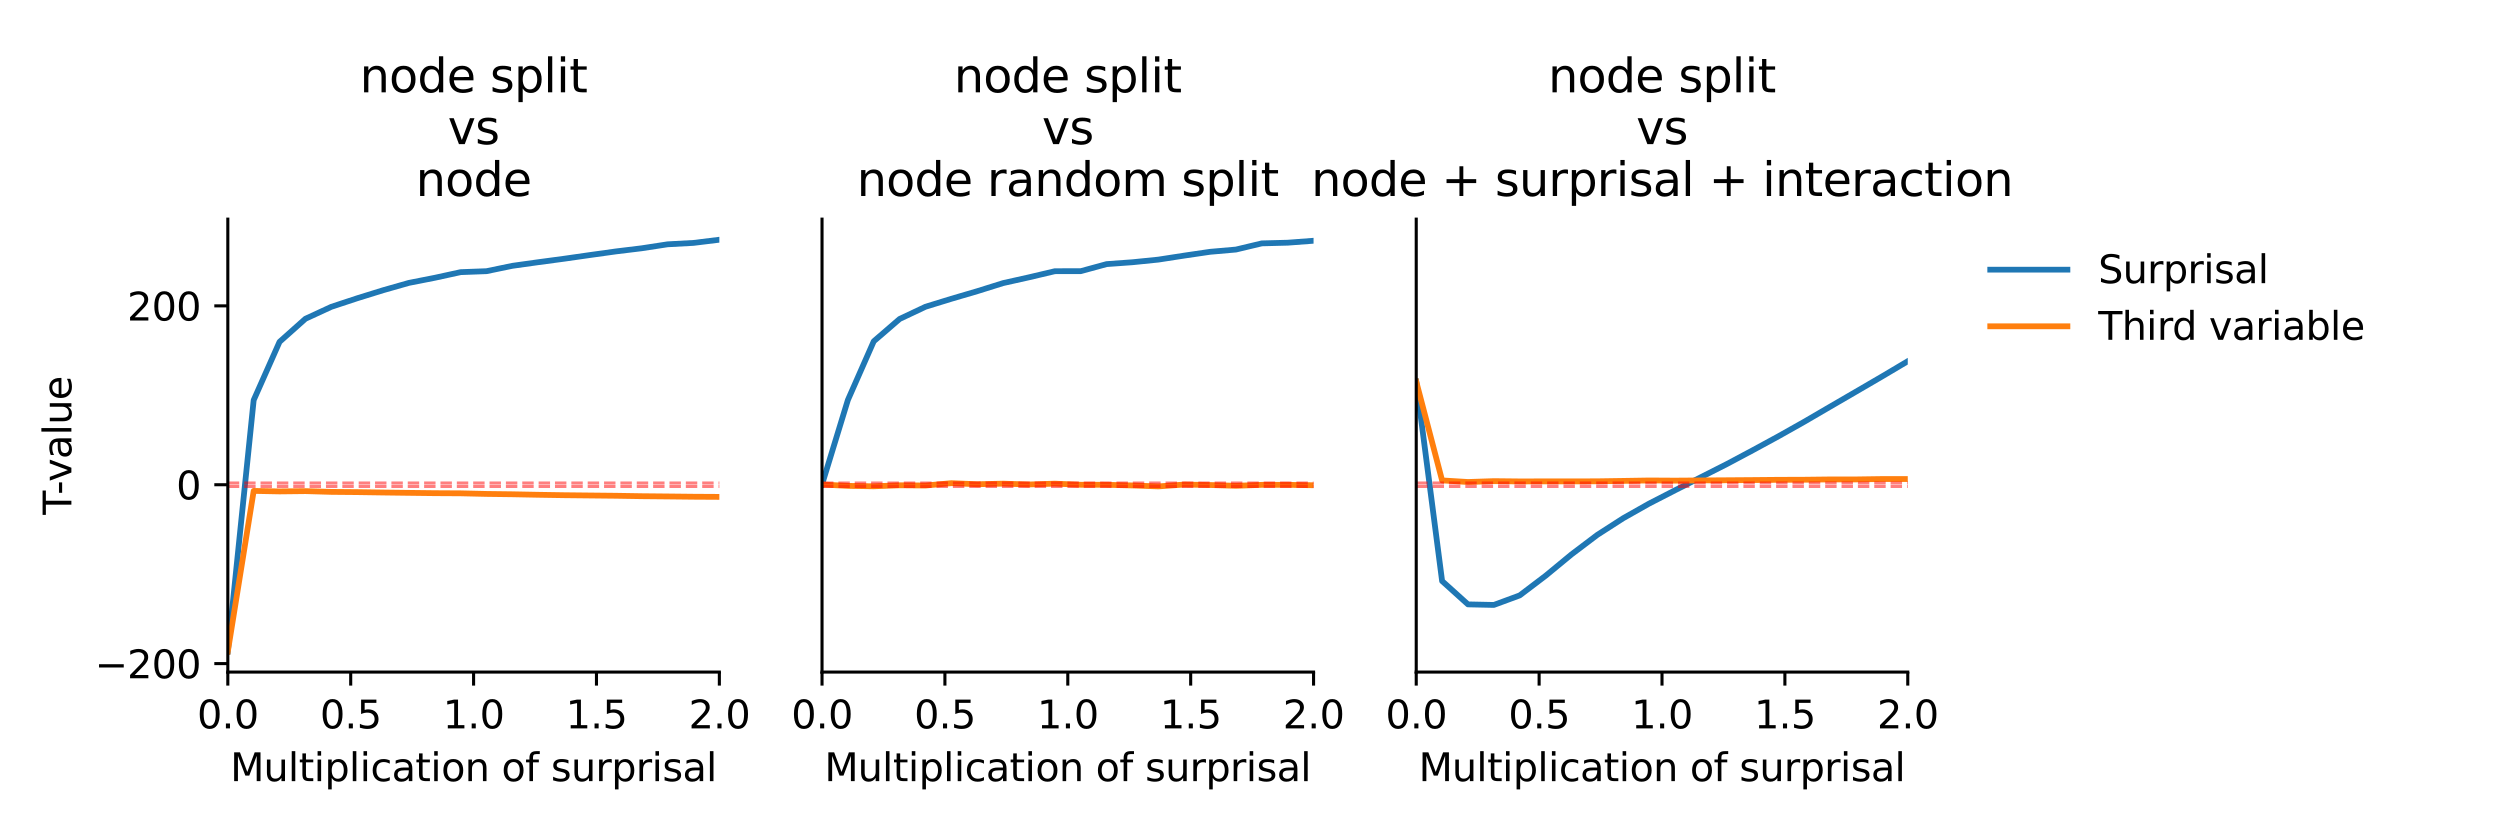 <?xml version="1.0" encoding="utf-8" standalone="no"?>
<!DOCTYPE svg PUBLIC "-//W3C//DTD SVG 1.1//EN"
  "http://www.w3.org/Graphics/SVG/1.1/DTD/svg11.dtd">
<svg xmlns:xlink="http://www.w3.org/1999/xlink" width="648pt" height="216pt" viewBox="0 0 648 216" xmlns="http://www.w3.org/2000/svg" version="1.1">
 <defs>
  <style type="text/css">*{stroke-linejoin: round; stroke-linecap: butt}</style>
 </defs>
 <g id="figure_1">
  <g id="patch_1">
   <path d="M 0 216 
L 648 216 
L 648 0 
L 0 0 
z
" style="fill: #ffffff"/>
  </g>
  <g id="axes_1">
   <g id="patch_2">
    <path d="M 59.05 174.2 
L 186.456 174.2 
L 186.456 56.8 
L 59.05 56.8 
z
" style="fill: #ffffff"/>
   </g>
   <g id="matplotlib.axis_1">
    <g id="xtick_1">
     <g id="line2d_1">
      <defs>
       <path id="maf51498940" d="M 0 0 
L 0 3.5 
" style="stroke: #000000; stroke-width: 0.8"/>
      </defs>
      <g>
       <use xlink:href="#maf51498940" x="59.05" y="174.2" style="stroke: #000000; stroke-width: 0.8"/>
      </g>
     </g>
     <g id="text_1">
      <!-- 0.0 -->
      <g transform="translate(51.098 188.798)scale(0.1 -0.1)">
       <defs>
        <path id="DejaVuSans-30" d="M 2034 4250 
Q 1547 4250 1301 3770 
Q 1056 3291 1056 2328 
Q 1056 1369 1301 889 
Q 1547 409 2034 409 
Q 2525 409 2770 889 
Q 3016 1369 3016 2328 
Q 3016 3291 2770 3770 
Q 2525 4250 2034 4250 
z
M 2034 4750 
Q 2819 4750 3233 4129 
Q 3647 3509 3647 2328 
Q 3647 1150 3233 529 
Q 2819 -91 2034 -91 
Q 1250 -91 836 529 
Q 422 1150 422 2328 
Q 422 3509 836 4129 
Q 1250 4750 2034 4750 
z
" transform="scale(0.016)"/>
        <path id="DejaVuSans-2e" d="M 684 794 
L 1344 794 
L 1344 0 
L 684 0 
L 684 794 
z
" transform="scale(0.016)"/>
       </defs>
       <use xlink:href="#DejaVuSans-30"/>
       <use xlink:href="#DejaVuSans-2e" x="63.623"/>
       <use xlink:href="#DejaVuSans-30" x="95.41"/>
      </g>
     </g>
    </g>
    <g id="xtick_2">
     <g id="line2d_2">
      <g>
       <use xlink:href="#maf51498940" x="90.902" y="174.2" style="stroke: #000000; stroke-width: 0.8"/>
      </g>
     </g>
     <g id="text_2">
      <!-- 0.5 -->
      <g transform="translate(82.95 188.798)scale(0.1 -0.1)">
       <defs>
        <path id="DejaVuSans-35" d="M 691 4666 
L 3169 4666 
L 3169 4134 
L 1269 4134 
L 1269 2991 
Q 1406 3038 1543 3061 
Q 1681 3084 1819 3084 
Q 2600 3084 3056 2656 
Q 3513 2228 3513 1497 
Q 3513 744 3044 326 
Q 2575 -91 1722 -91 
Q 1428 -91 1123 -41 
Q 819 9 494 109 
L 494 744 
Q 775 591 1075 516 
Q 1375 441 1709 441 
Q 2250 441 2565 725 
Q 2881 1009 2881 1497 
Q 2881 1984 2565 2268 
Q 2250 2553 1709 2553 
Q 1456 2553 1204 2497 
Q 953 2441 691 2322 
L 691 4666 
z
" transform="scale(0.016)"/>
       </defs>
       <use xlink:href="#DejaVuSans-30"/>
       <use xlink:href="#DejaVuSans-2e" x="63.623"/>
       <use xlink:href="#DejaVuSans-35" x="95.41"/>
      </g>
     </g>
    </g>
    <g id="xtick_3">
     <g id="line2d_3">
      <g>
       <use xlink:href="#maf51498940" x="122.753" y="174.2" style="stroke: #000000; stroke-width: 0.8"/>
      </g>
     </g>
     <g id="text_3">
      <!-- 1.0 -->
      <g transform="translate(114.802 188.798)scale(0.1 -0.1)">
       <defs>
        <path id="DejaVuSans-31" d="M 794 531 
L 1825 531 
L 1825 4091 
L 703 3866 
L 703 4441 
L 1819 4666 
L 2450 4666 
L 2450 531 
L 3481 531 
L 3481 0 
L 794 0 
L 794 531 
z
" transform="scale(0.016)"/>
       </defs>
       <use xlink:href="#DejaVuSans-31"/>
       <use xlink:href="#DejaVuSans-2e" x="63.623"/>
       <use xlink:href="#DejaVuSans-30" x="95.41"/>
      </g>
     </g>
    </g>
    <g id="xtick_4">
     <g id="line2d_4">
      <g>
       <use xlink:href="#maf51498940" x="154.605" y="174.2" style="stroke: #000000; stroke-width: 0.8"/>
      </g>
     </g>
     <g id="text_4">
      <!-- 1.5 -->
      <g transform="translate(146.653 188.798)scale(0.1 -0.1)">
       <use xlink:href="#DejaVuSans-31"/>
       <use xlink:href="#DejaVuSans-2e" x="63.623"/>
       <use xlink:href="#DejaVuSans-35" x="95.41"/>
      </g>
     </g>
    </g>
    <g id="xtick_5">
     <g id="line2d_5">
      <g>
       <use xlink:href="#maf51498940" x="186.456" y="174.2" style="stroke: #000000; stroke-width: 0.8"/>
      </g>
     </g>
     <g id="text_5">
      <!-- 2.0 -->
      <g transform="translate(178.505 188.798)scale(0.1 -0.1)">
       <defs>
        <path id="DejaVuSans-32" d="M 1228 531 
L 3431 531 
L 3431 0 
L 469 0 
L 469 531 
Q 828 903 1448 1529 
Q 2069 2156 2228 2338 
Q 2531 2678 2651 2914 
Q 2772 3150 2772 3378 
Q 2772 3750 2511 3984 
Q 2250 4219 1831 4219 
Q 1534 4219 1204 4116 
Q 875 4013 500 3803 
L 500 4441 
Q 881 4594 1212 4672 
Q 1544 4750 1819 4750 
Q 2544 4750 2975 4387 
Q 3406 4025 3406 3419 
Q 3406 3131 3298 2873 
Q 3191 2616 2906 2266 
Q 2828 2175 2409 1742 
Q 1991 1309 1228 531 
z
" transform="scale(0.016)"/>
       </defs>
       <use xlink:href="#DejaVuSans-32"/>
       <use xlink:href="#DejaVuSans-2e" x="63.623"/>
       <use xlink:href="#DejaVuSans-30" x="95.41"/>
      </g>
     </g>
    </g>
    <g id="text_6">
     <!-- Multiplication of surprisal -->
     <g transform="translate(59.686 202.477)scale(0.1 -0.1)">
      <defs>
       <path id="DejaVuSans-4d" d="M 628 4666 
L 1569 4666 
L 2759 1491 
L 3956 4666 
L 4897 4666 
L 4897 0 
L 4281 0 
L 4281 4097 
L 3078 897 
L 2444 897 
L 1241 4097 
L 1241 0 
L 628 0 
L 628 4666 
z
" transform="scale(0.016)"/>
       <path id="DejaVuSans-75" d="M 544 1381 
L 544 3500 
L 1119 3500 
L 1119 1403 
Q 1119 906 1312 657 
Q 1506 409 1894 409 
Q 2359 409 2629 706 
Q 2900 1003 2900 1516 
L 2900 3500 
L 3475 3500 
L 3475 0 
L 2900 0 
L 2900 538 
Q 2691 219 2414 64 
Q 2138 -91 1772 -91 
Q 1169 -91 856 284 
Q 544 659 544 1381 
z
M 1991 3584 
L 1991 3584 
z
" transform="scale(0.016)"/>
       <path id="DejaVuSans-6c" d="M 603 4863 
L 1178 4863 
L 1178 0 
L 603 0 
L 603 4863 
z
" transform="scale(0.016)"/>
       <path id="DejaVuSans-74" d="M 1172 4494 
L 1172 3500 
L 2356 3500 
L 2356 3053 
L 1172 3053 
L 1172 1153 
Q 1172 725 1289 603 
Q 1406 481 1766 481 
L 2356 481 
L 2356 0 
L 1766 0 
Q 1100 0 847 248 
Q 594 497 594 1153 
L 594 3053 
L 172 3053 
L 172 3500 
L 594 3500 
L 594 4494 
L 1172 4494 
z
" transform="scale(0.016)"/>
       <path id="DejaVuSans-69" d="M 603 3500 
L 1178 3500 
L 1178 0 
L 603 0 
L 603 3500 
z
M 603 4863 
L 1178 4863 
L 1178 4134 
L 603 4134 
L 603 4863 
z
" transform="scale(0.016)"/>
       <path id="DejaVuSans-70" d="M 1159 525 
L 1159 -1331 
L 581 -1331 
L 581 3500 
L 1159 3500 
L 1159 2969 
Q 1341 3281 1617 3432 
Q 1894 3584 2278 3584 
Q 2916 3584 3314 3078 
Q 3713 2572 3713 1747 
Q 3713 922 3314 415 
Q 2916 -91 2278 -91 
Q 1894 -91 1617 61 
Q 1341 213 1159 525 
z
M 3116 1747 
Q 3116 2381 2855 2742 
Q 2594 3103 2138 3103 
Q 1681 3103 1420 2742 
Q 1159 2381 1159 1747 
Q 1159 1113 1420 752 
Q 1681 391 2138 391 
Q 2594 391 2855 752 
Q 3116 1113 3116 1747 
z
" transform="scale(0.016)"/>
       <path id="DejaVuSans-63" d="M 3122 3366 
L 3122 2828 
Q 2878 2963 2633 3030 
Q 2388 3097 2138 3097 
Q 1578 3097 1268 2742 
Q 959 2388 959 1747 
Q 959 1106 1268 751 
Q 1578 397 2138 397 
Q 2388 397 2633 464 
Q 2878 531 3122 666 
L 3122 134 
Q 2881 22 2623 -34 
Q 2366 -91 2075 -91 
Q 1284 -91 818 406 
Q 353 903 353 1747 
Q 353 2603 823 3093 
Q 1294 3584 2113 3584 
Q 2378 3584 2631 3529 
Q 2884 3475 3122 3366 
z
" transform="scale(0.016)"/>
       <path id="DejaVuSans-61" d="M 2194 1759 
Q 1497 1759 1228 1600 
Q 959 1441 959 1056 
Q 959 750 1161 570 
Q 1363 391 1709 391 
Q 2188 391 2477 730 
Q 2766 1069 2766 1631 
L 2766 1759 
L 2194 1759 
z
M 3341 1997 
L 3341 0 
L 2766 0 
L 2766 531 
Q 2569 213 2275 61 
Q 1981 -91 1556 -91 
Q 1019 -91 701 211 
Q 384 513 384 1019 
Q 384 1609 779 1909 
Q 1175 2209 1959 2209 
L 2766 2209 
L 2766 2266 
Q 2766 2663 2505 2880 
Q 2244 3097 1772 3097 
Q 1472 3097 1187 3025 
Q 903 2953 641 2809 
L 641 3341 
Q 956 3463 1253 3523 
Q 1550 3584 1831 3584 
Q 2591 3584 2966 3190 
Q 3341 2797 3341 1997 
z
" transform="scale(0.016)"/>
       <path id="DejaVuSans-6f" d="M 1959 3097 
Q 1497 3097 1228 2736 
Q 959 2375 959 1747 
Q 959 1119 1226 758 
Q 1494 397 1959 397 
Q 2419 397 2687 759 
Q 2956 1122 2956 1747 
Q 2956 2369 2687 2733 
Q 2419 3097 1959 3097 
z
M 1959 3584 
Q 2709 3584 3137 3096 
Q 3566 2609 3566 1747 
Q 3566 888 3137 398 
Q 2709 -91 1959 -91 
Q 1206 -91 779 398 
Q 353 888 353 1747 
Q 353 2609 779 3096 
Q 1206 3584 1959 3584 
z
" transform="scale(0.016)"/>
       <path id="DejaVuSans-6e" d="M 3513 2113 
L 3513 0 
L 2938 0 
L 2938 2094 
Q 2938 2591 2744 2837 
Q 2550 3084 2163 3084 
Q 1697 3084 1428 2787 
Q 1159 2491 1159 1978 
L 1159 0 
L 581 0 
L 581 3500 
L 1159 3500 
L 1159 2956 
Q 1366 3272 1645 3428 
Q 1925 3584 2291 3584 
Q 2894 3584 3203 3211 
Q 3513 2838 3513 2113 
z
" transform="scale(0.016)"/>
       <path id="DejaVuSans-20" transform="scale(0.016)"/>
       <path id="DejaVuSans-66" d="M 2375 4863 
L 2375 4384 
L 1825 4384 
Q 1516 4384 1395 4259 
Q 1275 4134 1275 3809 
L 1275 3500 
L 2222 3500 
L 2222 3053 
L 1275 3053 
L 1275 0 
L 697 0 
L 697 3053 
L 147 3053 
L 147 3500 
L 697 3500 
L 697 3744 
Q 697 4328 969 4595 
Q 1241 4863 1831 4863 
L 2375 4863 
z
" transform="scale(0.016)"/>
       <path id="DejaVuSans-73" d="M 2834 3397 
L 2834 2853 
Q 2591 2978 2328 3040 
Q 2066 3103 1784 3103 
Q 1356 3103 1142 2972 
Q 928 2841 928 2578 
Q 928 2378 1081 2264 
Q 1234 2150 1697 2047 
L 1894 2003 
Q 2506 1872 2764 1633 
Q 3022 1394 3022 966 
Q 3022 478 2636 193 
Q 2250 -91 1575 -91 
Q 1294 -91 989 -36 
Q 684 19 347 128 
L 347 722 
Q 666 556 975 473 
Q 1284 391 1588 391 
Q 1994 391 2212 530 
Q 2431 669 2431 922 
Q 2431 1156 2273 1281 
Q 2116 1406 1581 1522 
L 1381 1569 
Q 847 1681 609 1914 
Q 372 2147 372 2553 
Q 372 3047 722 3315 
Q 1072 3584 1716 3584 
Q 2034 3584 2315 3537 
Q 2597 3491 2834 3397 
z
" transform="scale(0.016)"/>
       <path id="DejaVuSans-72" d="M 2631 2963 
Q 2534 3019 2420 3045 
Q 2306 3072 2169 3072 
Q 1681 3072 1420 2755 
Q 1159 2438 1159 1844 
L 1159 0 
L 581 0 
L 581 3500 
L 1159 3500 
L 1159 2956 
Q 1341 3275 1631 3429 
Q 1922 3584 2338 3584 
Q 2397 3584 2469 3576 
Q 2541 3569 2628 3553 
L 2631 2963 
z
" transform="scale(0.016)"/>
      </defs>
      <use xlink:href="#DejaVuSans-4d"/>
      <use xlink:href="#DejaVuSans-75" x="86.279"/>
      <use xlink:href="#DejaVuSans-6c" x="149.658"/>
      <use xlink:href="#DejaVuSans-74" x="177.441"/>
      <use xlink:href="#DejaVuSans-69" x="216.65"/>
      <use xlink:href="#DejaVuSans-70" x="244.434"/>
      <use xlink:href="#DejaVuSans-6c" x="307.91"/>
      <use xlink:href="#DejaVuSans-69" x="335.693"/>
      <use xlink:href="#DejaVuSans-63" x="363.477"/>
      <use xlink:href="#DejaVuSans-61" x="418.457"/>
      <use xlink:href="#DejaVuSans-74" x="479.736"/>
      <use xlink:href="#DejaVuSans-69" x="518.945"/>
      <use xlink:href="#DejaVuSans-6f" x="546.729"/>
      <use xlink:href="#DejaVuSans-6e" x="607.91"/>
      <use xlink:href="#DejaVuSans-20" x="671.289"/>
      <use xlink:href="#DejaVuSans-6f" x="703.076"/>
      <use xlink:href="#DejaVuSans-66" x="764.258"/>
      <use xlink:href="#DejaVuSans-20" x="799.463"/>
      <use xlink:href="#DejaVuSans-73" x="831.25"/>
      <use xlink:href="#DejaVuSans-75" x="883.35"/>
      <use xlink:href="#DejaVuSans-72" x="946.729"/>
      <use xlink:href="#DejaVuSans-70" x="987.842"/>
      <use xlink:href="#DejaVuSans-72" x="1051.318"/>
      <use xlink:href="#DejaVuSans-69" x="1092.432"/>
      <use xlink:href="#DejaVuSans-73" x="1120.215"/>
      <use xlink:href="#DejaVuSans-61" x="1172.314"/>
      <use xlink:href="#DejaVuSans-6c" x="1233.594"/>
     </g>
    </g>
   </g>
   <g id="matplotlib.axis_2">
    <g id="ytick_1">
     <g id="line2d_6">
      <defs>
       <path id="m74c81c23ff" d="M 0 0 
L -3.5 0 
" style="stroke: #000000; stroke-width: 0.8"/>
      </defs>
      <g>
       <use xlink:href="#m74c81c23ff" x="59.05" y="172.001" style="stroke: #000000; stroke-width: 0.8"/>
      </g>
     </g>
     <g id="text_7">
      <!-- −200 -->
      <g transform="translate(24.583 175.801)scale(0.1 -0.1)">
       <defs>
        <path id="DejaVuSans-2212" d="M 678 2272 
L 4684 2272 
L 4684 1741 
L 678 1741 
L 678 2272 
z
" transform="scale(0.016)"/>
       </defs>
       <use xlink:href="#DejaVuSans-2212"/>
       <use xlink:href="#DejaVuSans-32" x="83.789"/>
       <use xlink:href="#DejaVuSans-30" x="147.412"/>
       <use xlink:href="#DejaVuSans-30" x="211.035"/>
      </g>
     </g>
    </g>
    <g id="ytick_2">
     <g id="line2d_7">
      <g>
       <use xlink:href="#m74c81c23ff" x="59.05" y="125.642" style="stroke: #000000; stroke-width: 0.8"/>
      </g>
     </g>
     <g id="text_8">
      <!-- 0 -->
      <g transform="translate(45.688 129.441)scale(0.1 -0.1)">
       <use xlink:href="#DejaVuSans-30"/>
      </g>
     </g>
    </g>
    <g id="ytick_3">
     <g id="line2d_8">
      <g>
       <use xlink:href="#m74c81c23ff" x="59.05" y="79.282" style="stroke: #000000; stroke-width: 0.8"/>
      </g>
     </g>
     <g id="text_9">
      <!-- 200 -->
      <g transform="translate(32.962 83.082)scale(0.1 -0.1)">
       <use xlink:href="#DejaVuSans-32"/>
       <use xlink:href="#DejaVuSans-30" x="63.623"/>
       <use xlink:href="#DejaVuSans-30" x="127.246"/>
      </g>
     </g>
    </g>
    <g id="text_10">
     <!-- T-value -->
     <g transform="translate(18.503 133.428)rotate(-90)scale(0.1 -0.1)">
      <defs>
       <path id="DejaVuSans-54" d="M -19 4666 
L 3928 4666 
L 3928 4134 
L 2272 4134 
L 2272 0 
L 1638 0 
L 1638 4134 
L -19 4134 
L -19 4666 
z
" transform="scale(0.016)"/>
       <path id="DejaVuSans-2d" d="M 313 2009 
L 1997 2009 
L 1997 1497 
L 313 1497 
L 313 2009 
z
" transform="scale(0.016)"/>
       <path id="DejaVuSans-76" d="M 191 3500 
L 800 3500 
L 1894 563 
L 2988 3500 
L 3597 3500 
L 2284 0 
L 1503 0 
L 191 3500 
z
" transform="scale(0.016)"/>
       <path id="DejaVuSans-65" d="M 3597 1894 
L 3597 1613 
L 953 1613 
Q 991 1019 1311 708 
Q 1631 397 2203 397 
Q 2534 397 2845 478 
Q 3156 559 3463 722 
L 3463 178 
Q 3153 47 2828 -22 
Q 2503 -91 2169 -91 
Q 1331 -91 842 396 
Q 353 884 353 1716 
Q 353 2575 817 3079 
Q 1281 3584 2069 3584 
Q 2775 3584 3186 3129 
Q 3597 2675 3597 1894 
z
M 3022 2063 
Q 3016 2534 2758 2815 
Q 2500 3097 2075 3097 
Q 1594 3097 1305 2825 
Q 1016 2553 972 2059 
L 3022 2063 
z
" transform="scale(0.016)"/>
      </defs>
      <use xlink:href="#DejaVuSans-54"/>
      <use xlink:href="#DejaVuSans-2d" x="51.959"/>
      <use xlink:href="#DejaVuSans-76" x="85.418"/>
      <use xlink:href="#DejaVuSans-61" x="144.598"/>
      <use xlink:href="#DejaVuSans-6c" x="205.877"/>
      <use xlink:href="#DejaVuSans-75" x="233.66"/>
      <use xlink:href="#DejaVuSans-65" x="297.039"/>
     </g>
    </g>
   </g>
   <g id="line2d_9">
    <path d="M 59.05 168.864 
L 65.756 103.707 
L 72.461 88.604 
L 79.167 82.626 
L 85.872 79.53 
L 92.578 77.314 
L 99.284 75.233 
L 105.989 73.323 
L 112.695 72.005 
L 119.4 70.541 
L 126.106 70.29 
L 132.812 68.901 
L 139.517 67.962 
L 146.223 67.064 
L 152.928 66.104 
L 159.634 65.17 
L 166.34 64.352 
L 173.045 63.324 
L 179.751 62.96 
L 186.456 62.136 
" clip-path="url(#p3ad4ae037c)" style="fill: none; stroke: #1f77b4; stroke-width: 1.5; stroke-linecap: square"/>
   </g>
   <g id="line2d_10">
    <path d="M 59.05 168.864 
L 65.756 127.243 
L 72.461 127.377 
L 79.167 127.299 
L 85.872 127.496 
L 92.578 127.556 
L 99.284 127.659 
L 105.989 127.747 
L 112.695 127.83 
L 119.4 127.87 
L 126.106 128.027 
L 132.812 128.115 
L 139.517 128.248 
L 146.223 128.357 
L 152.928 128.43 
L 159.634 128.501 
L 166.34 128.613 
L 173.045 128.679 
L 179.751 128.754 
L 186.456 128.793 
" clip-path="url(#p3ad4ae037c)" style="fill: none; stroke: #ff7f0e; stroke-width: 1.5; stroke-linecap: square"/>
   </g>
   <g id="line2d_11">
    <path d="M 59.05 125.188 
L 186.456 125.188 
" clip-path="url(#p3ad4ae037c)" style="fill: none; stroke-dasharray: 2.96,1.28; stroke-dashoffset: 0; stroke: #ff0000; stroke-opacity: 0.5; stroke-width: 0.8"/>
   </g>
   <g id="line2d_12">
    <path d="M 59.05 126.096 
L 186.456 126.096 
" clip-path="url(#p3ad4ae037c)" style="fill: none; stroke-dasharray: 2.96,1.28; stroke-dashoffset: 0; stroke: #ff0000; stroke-opacity: 0.5; stroke-width: 0.8"/>
   </g>
   <g id="patch_3">
    <path d="M 59.05 174.2 
L 59.05 56.8 
" style="fill: none; stroke: #000000; stroke-width: 0.8; stroke-linejoin: miter; stroke-linecap: square"/>
   </g>
   <g id="patch_4">
    <path d="M 59.05 174.2 
L 186.456 174.2 
" style="fill: none; stroke: #000000; stroke-width: 0.8; stroke-linejoin: miter; stroke-linecap: square"/>
   </g>
   <g id="text_11">
    <!-- node split -->
    <g transform="translate(93.251 23.925)scale(0.12 -0.12)">
     <defs>
      <path id="DejaVuSans-64" d="M 2906 2969 
L 2906 4863 
L 3481 4863 
L 3481 0 
L 2906 0 
L 2906 525 
Q 2725 213 2448 61 
Q 2172 -91 1784 -91 
Q 1150 -91 751 415 
Q 353 922 353 1747 
Q 353 2572 751 3078 
Q 1150 3584 1784 3584 
Q 2172 3584 2448 3432 
Q 2725 3281 2906 2969 
z
M 947 1747 
Q 947 1113 1208 752 
Q 1469 391 1925 391 
Q 2381 391 2643 752 
Q 2906 1113 2906 1747 
Q 2906 2381 2643 2742 
Q 2381 3103 1925 3103 
Q 1469 3103 1208 2742 
Q 947 2381 947 1747 
z
" transform="scale(0.016)"/>
     </defs>
     <use xlink:href="#DejaVuSans-6e"/>
     <use xlink:href="#DejaVuSans-6f" x="63.379"/>
     <use xlink:href="#DejaVuSans-64" x="124.561"/>
     <use xlink:href="#DejaVuSans-65" x="188.037"/>
     <use xlink:href="#DejaVuSans-20" x="249.561"/>
     <use xlink:href="#DejaVuSans-73" x="281.348"/>
     <use xlink:href="#DejaVuSans-70" x="333.447"/>
     <use xlink:href="#DejaVuSans-6c" x="396.924"/>
     <use xlink:href="#DejaVuSans-69" x="424.707"/>
     <use xlink:href="#DejaVuSans-74" x="452.49"/>
    </g>
    <!-- vs -->
    <g transform="translate(116.076 37.363)scale(0.12 -0.12)">
     <use xlink:href="#DejaVuSans-76"/>
     <use xlink:href="#DejaVuSans-73" x="59.18"/>
    </g>
    <!-- node -->
    <g transform="translate(107.778 50.8)scale(0.12 -0.12)">
     <use xlink:href="#DejaVuSans-6e"/>
     <use xlink:href="#DejaVuSans-6f" x="63.379"/>
     <use xlink:href="#DejaVuSans-64" x="124.561"/>
     <use xlink:href="#DejaVuSans-65" x="188.037"/>
    </g>
   </g>
  </g>
  <g id="axes_2">
   <g id="patch_5">
    <path d="M 213.069 174.2 
L 340.475 174.2 
L 340.475 56.8 
L 213.069 56.8 
z
" style="fill: #ffffff"/>
   </g>
   <g id="matplotlib.axis_3">
    <g id="xtick_6">
     <g id="line2d_13">
      <g>
       <use xlink:href="#maf51498940" x="213.069" y="174.2" style="stroke: #000000; stroke-width: 0.8"/>
      </g>
     </g>
     <g id="text_12">
      <!-- 0.0 -->
      <g transform="translate(205.117 188.798)scale(0.1 -0.1)">
       <use xlink:href="#DejaVuSans-30"/>
       <use xlink:href="#DejaVuSans-2e" x="63.623"/>
       <use xlink:href="#DejaVuSans-30" x="95.41"/>
      </g>
     </g>
    </g>
    <g id="xtick_7">
     <g id="line2d_14">
      <g>
       <use xlink:href="#maf51498940" x="244.92" y="174.2" style="stroke: #000000; stroke-width: 0.8"/>
      </g>
     </g>
     <g id="text_13">
      <!-- 0.5 -->
      <g transform="translate(236.969 188.798)scale(0.1 -0.1)">
       <use xlink:href="#DejaVuSans-30"/>
       <use xlink:href="#DejaVuSans-2e" x="63.623"/>
       <use xlink:href="#DejaVuSans-35" x="95.41"/>
      </g>
     </g>
    </g>
    <g id="xtick_8">
     <g id="line2d_15">
      <g>
       <use xlink:href="#maf51498940" x="276.772" y="174.2" style="stroke: #000000; stroke-width: 0.8"/>
      </g>
     </g>
     <g id="text_14">
      <!-- 1.0 -->
      <g transform="translate(268.82 188.798)scale(0.1 -0.1)">
       <use xlink:href="#DejaVuSans-31"/>
       <use xlink:href="#DejaVuSans-2e" x="63.623"/>
       <use xlink:href="#DejaVuSans-30" x="95.41"/>
      </g>
     </g>
    </g>
    <g id="xtick_9">
     <g id="line2d_16">
      <g>
       <use xlink:href="#maf51498940" x="308.624" y="174.2" style="stroke: #000000; stroke-width: 0.8"/>
      </g>
     </g>
     <g id="text_15">
      <!-- 1.5 -->
      <g transform="translate(300.672 188.798)scale(0.1 -0.1)">
       <use xlink:href="#DejaVuSans-31"/>
       <use xlink:href="#DejaVuSans-2e" x="63.623"/>
       <use xlink:href="#DejaVuSans-35" x="95.41"/>
      </g>
     </g>
    </g>
    <g id="xtick_10">
     <g id="line2d_17">
      <g>
       <use xlink:href="#maf51498940" x="340.475" y="174.2" style="stroke: #000000; stroke-width: 0.8"/>
      </g>
     </g>
     <g id="text_16">
      <!-- 2.0 -->
      <g transform="translate(332.524 188.798)scale(0.1 -0.1)">
       <use xlink:href="#DejaVuSans-32"/>
       <use xlink:href="#DejaVuSans-2e" x="63.623"/>
       <use xlink:href="#DejaVuSans-30" x="95.41"/>
      </g>
     </g>
    </g>
    <g id="text_17">
     <!-- Multiplication of surprisal -->
     <g transform="translate(213.705 202.477)scale(0.1 -0.1)">
      <use xlink:href="#DejaVuSans-4d"/>
      <use xlink:href="#DejaVuSans-75" x="86.279"/>
      <use xlink:href="#DejaVuSans-6c" x="149.658"/>
      <use xlink:href="#DejaVuSans-74" x="177.441"/>
      <use xlink:href="#DejaVuSans-69" x="216.65"/>
      <use xlink:href="#DejaVuSans-70" x="244.434"/>
      <use xlink:href="#DejaVuSans-6c" x="307.91"/>
      <use xlink:href="#DejaVuSans-69" x="335.693"/>
      <use xlink:href="#DejaVuSans-63" x="363.477"/>
      <use xlink:href="#DejaVuSans-61" x="418.457"/>
      <use xlink:href="#DejaVuSans-74" x="479.736"/>
      <use xlink:href="#DejaVuSans-69" x="518.945"/>
      <use xlink:href="#DejaVuSans-6f" x="546.729"/>
      <use xlink:href="#DejaVuSans-6e" x="607.91"/>
      <use xlink:href="#DejaVuSans-20" x="671.289"/>
      <use xlink:href="#DejaVuSans-6f" x="703.076"/>
      <use xlink:href="#DejaVuSans-66" x="764.258"/>
      <use xlink:href="#DejaVuSans-20" x="799.463"/>
      <use xlink:href="#DejaVuSans-73" x="831.25"/>
      <use xlink:href="#DejaVuSans-75" x="883.35"/>
      <use xlink:href="#DejaVuSans-72" x="946.729"/>
      <use xlink:href="#DejaVuSans-70" x="987.842"/>
      <use xlink:href="#DejaVuSans-72" x="1051.318"/>
      <use xlink:href="#DejaVuSans-69" x="1092.432"/>
      <use xlink:href="#DejaVuSans-73" x="1120.215"/>
      <use xlink:href="#DejaVuSans-61" x="1172.314"/>
      <use xlink:href="#DejaVuSans-6c" x="1233.594"/>
     </g>
    </g>
   </g>
   <g id="line2d_18">
    <path d="M 213.069 125.587 
L 219.774 103.671 
L 226.48 88.46 
L 233.186 82.675 
L 239.891 79.51 
L 246.597 77.444 
L 253.302 75.477 
L 260.008 73.378 
L 266.714 71.879 
L 273.419 70.297 
L 280.125 70.286 
L 286.83 68.456 
L 293.536 67.972 
L 300.242 67.292 
L 306.947 66.254 
L 313.653 65.269 
L 320.358 64.683 
L 327.064 63.082 
L 333.77 62.907 
L 340.475 62.402 
" clip-path="url(#p3471ad42f2)" style="fill: none; stroke: #1f77b4; stroke-width: 1.5; stroke-linecap: square"/>
   </g>
   <g id="line2d_19">
    <path d="M 213.069 125.591 
L 219.774 125.936 
L 226.48 126.047 
L 233.186 125.785 
L 239.891 125.847 
L 246.597 125.24 
L 253.302 125.514 
L 260.008 125.363 
L 266.714 125.576 
L 273.419 125.363 
L 280.125 125.646 
L 286.83 125.66 
L 293.536 125.827 
L 300.242 126.073 
L 306.947 125.597 
L 313.653 125.715 
L 320.358 125.917 
L 327.064 125.671 
L 333.77 125.669 
L 340.475 125.777 
" clip-path="url(#p3471ad42f2)" style="fill: none; stroke: #ff7f0e; stroke-width: 1.5; stroke-linecap: square"/>
   </g>
   <g id="line2d_20">
    <path d="M 213.069 125.188 
L 340.475 125.188 
" clip-path="url(#p3471ad42f2)" style="fill: none; stroke-dasharray: 2.96,1.28; stroke-dashoffset: 0; stroke: #ff0000; stroke-opacity: 0.5; stroke-width: 0.8"/>
   </g>
   <g id="line2d_21">
    <path d="M 213.069 126.096 
L 340.475 126.096 
" clip-path="url(#p3471ad42f2)" style="fill: none; stroke-dasharray: 2.96,1.28; stroke-dashoffset: 0; stroke: #ff0000; stroke-opacity: 0.5; stroke-width: 0.8"/>
   </g>
   <g id="patch_6">
    <path d="M 213.069 174.2 
L 213.069 56.8 
" style="fill: none; stroke: #000000; stroke-width: 0.8; stroke-linejoin: miter; stroke-linecap: square"/>
   </g>
   <g id="patch_7">
    <path d="M 213.069 174.2 
L 340.475 174.2 
" style="fill: none; stroke: #000000; stroke-width: 0.8; stroke-linejoin: miter; stroke-linecap: square"/>
   </g>
   <g id="text_18">
    <!-- node split -->
    <g transform="translate(247.27 23.925)scale(0.12 -0.12)">
     <use xlink:href="#DejaVuSans-6e"/>
     <use xlink:href="#DejaVuSans-6f" x="63.379"/>
     <use xlink:href="#DejaVuSans-64" x="124.561"/>
     <use xlink:href="#DejaVuSans-65" x="188.037"/>
     <use xlink:href="#DejaVuSans-20" x="249.561"/>
     <use xlink:href="#DejaVuSans-73" x="281.348"/>
     <use xlink:href="#DejaVuSans-70" x="333.447"/>
     <use xlink:href="#DejaVuSans-6c" x="396.924"/>
     <use xlink:href="#DejaVuSans-69" x="424.707"/>
     <use xlink:href="#DejaVuSans-74" x="452.49"/>
    </g>
    <!-- vs -->
    <g transform="translate(270.095 37.363)scale(0.12 -0.12)">
     <use xlink:href="#DejaVuSans-76"/>
     <use xlink:href="#DejaVuSans-73" x="59.18"/>
    </g>
    <!-- node random split -->
    <g transform="translate(222.092 50.8)scale(0.12 -0.12)">
     <defs>
      <path id="DejaVuSans-6d" d="M 3328 2828 
Q 3544 3216 3844 3400 
Q 4144 3584 4550 3584 
Q 5097 3584 5394 3201 
Q 5691 2819 5691 2113 
L 5691 0 
L 5113 0 
L 5113 2094 
Q 5113 2597 4934 2840 
Q 4756 3084 4391 3084 
Q 3944 3084 3684 2787 
Q 3425 2491 3425 1978 
L 3425 0 
L 2847 0 
L 2847 2094 
Q 2847 2600 2669 2842 
Q 2491 3084 2119 3084 
Q 1678 3084 1418 2786 
Q 1159 2488 1159 1978 
L 1159 0 
L 581 0 
L 581 3500 
L 1159 3500 
L 1159 2956 
Q 1356 3278 1631 3431 
Q 1906 3584 2284 3584 
Q 2666 3584 2933 3390 
Q 3200 3197 3328 2828 
z
" transform="scale(0.016)"/>
     </defs>
     <use xlink:href="#DejaVuSans-6e"/>
     <use xlink:href="#DejaVuSans-6f" x="63.379"/>
     <use xlink:href="#DejaVuSans-64" x="124.561"/>
     <use xlink:href="#DejaVuSans-65" x="188.037"/>
     <use xlink:href="#DejaVuSans-20" x="249.561"/>
     <use xlink:href="#DejaVuSans-72" x="281.348"/>
     <use xlink:href="#DejaVuSans-61" x="322.461"/>
     <use xlink:href="#DejaVuSans-6e" x="383.74"/>
     <use xlink:href="#DejaVuSans-64" x="447.119"/>
     <use xlink:href="#DejaVuSans-6f" x="510.596"/>
     <use xlink:href="#DejaVuSans-6d" x="571.777"/>
     <use xlink:href="#DejaVuSans-20" x="669.189"/>
     <use xlink:href="#DejaVuSans-73" x="700.977"/>
     <use xlink:href="#DejaVuSans-70" x="753.076"/>
     <use xlink:href="#DejaVuSans-6c" x="816.553"/>
     <use xlink:href="#DejaVuSans-69" x="844.336"/>
     <use xlink:href="#DejaVuSans-74" x="872.119"/>
    </g>
   </g>
  </g>
  <g id="axes_3">
   <g id="patch_8">
    <path d="M 367.088 174.2 
L 494.494 174.2 
L 494.494 56.8 
L 367.088 56.8 
z
" style="fill: #ffffff"/>
   </g>
   <g id="matplotlib.axis_4">
    <g id="xtick_11">
     <g id="line2d_22">
      <g>
       <use xlink:href="#maf51498940" x="367.088" y="174.2" style="stroke: #000000; stroke-width: 0.8"/>
      </g>
     </g>
     <g id="text_19">
      <!-- 0.0 -->
      <g transform="translate(359.136 188.798)scale(0.1 -0.1)">
       <use xlink:href="#DejaVuSans-30"/>
       <use xlink:href="#DejaVuSans-2e" x="63.623"/>
       <use xlink:href="#DejaVuSans-30" x="95.41"/>
      </g>
     </g>
    </g>
    <g id="xtick_12">
     <g id="line2d_23">
      <g>
       <use xlink:href="#maf51498940" x="398.939" y="174.2" style="stroke: #000000; stroke-width: 0.8"/>
      </g>
     </g>
     <g id="text_20">
      <!-- 0.5 -->
      <g transform="translate(390.988 188.798)scale(0.1 -0.1)">
       <use xlink:href="#DejaVuSans-30"/>
       <use xlink:href="#DejaVuSans-2e" x="63.623"/>
       <use xlink:href="#DejaVuSans-35" x="95.41"/>
      </g>
     </g>
    </g>
    <g id="xtick_13">
     <g id="line2d_24">
      <g>
       <use xlink:href="#maf51498940" x="430.791" y="174.2" style="stroke: #000000; stroke-width: 0.8"/>
      </g>
     </g>
     <g id="text_21">
      <!-- 1.0 -->
      <g transform="translate(422.839 188.798)scale(0.1 -0.1)">
       <use xlink:href="#DejaVuSans-31"/>
       <use xlink:href="#DejaVuSans-2e" x="63.623"/>
       <use xlink:href="#DejaVuSans-30" x="95.41"/>
      </g>
     </g>
    </g>
    <g id="xtick_14">
     <g id="line2d_25">
      <g>
       <use xlink:href="#maf51498940" x="462.643" y="174.2" style="stroke: #000000; stroke-width: 0.8"/>
      </g>
     </g>
     <g id="text_22">
      <!-- 1.5 -->
      <g transform="translate(454.691 188.798)scale(0.1 -0.1)">
       <use xlink:href="#DejaVuSans-31"/>
       <use xlink:href="#DejaVuSans-2e" x="63.623"/>
       <use xlink:href="#DejaVuSans-35" x="95.41"/>
      </g>
     </g>
    </g>
    <g id="xtick_15">
     <g id="line2d_26">
      <g>
       <use xlink:href="#maf51498940" x="494.494" y="174.2" style="stroke: #000000; stroke-width: 0.8"/>
      </g>
     </g>
     <g id="text_23">
      <!-- 2.0 -->
      <g transform="translate(486.543 188.798)scale(0.1 -0.1)">
       <use xlink:href="#DejaVuSans-32"/>
       <use xlink:href="#DejaVuSans-2e" x="63.623"/>
       <use xlink:href="#DejaVuSans-30" x="95.41"/>
      </g>
     </g>
    </g>
    <g id="text_24">
     <!-- Multiplication of surprisal -->
     <g transform="translate(367.724 202.477)scale(0.1 -0.1)">
      <use xlink:href="#DejaVuSans-4d"/>
      <use xlink:href="#DejaVuSans-75" x="86.279"/>
      <use xlink:href="#DejaVuSans-6c" x="149.658"/>
      <use xlink:href="#DejaVuSans-74" x="177.441"/>
      <use xlink:href="#DejaVuSans-69" x="216.65"/>
      <use xlink:href="#DejaVuSans-70" x="244.434"/>
      <use xlink:href="#DejaVuSans-6c" x="307.91"/>
      <use xlink:href="#DejaVuSans-69" x="335.693"/>
      <use xlink:href="#DejaVuSans-63" x="363.477"/>
      <use xlink:href="#DejaVuSans-61" x="418.457"/>
      <use xlink:href="#DejaVuSans-74" x="479.736"/>
      <use xlink:href="#DejaVuSans-69" x="518.945"/>
      <use xlink:href="#DejaVuSans-6f" x="546.729"/>
      <use xlink:href="#DejaVuSans-6e" x="607.91"/>
      <use xlink:href="#DejaVuSans-20" x="671.289"/>
      <use xlink:href="#DejaVuSans-6f" x="703.076"/>
      <use xlink:href="#DejaVuSans-66" x="764.258"/>
      <use xlink:href="#DejaVuSans-20" x="799.463"/>
      <use xlink:href="#DejaVuSans-73" x="831.25"/>
      <use xlink:href="#DejaVuSans-75" x="883.35"/>
      <use xlink:href="#DejaVuSans-72" x="946.729"/>
      <use xlink:href="#DejaVuSans-70" x="987.842"/>
      <use xlink:href="#DejaVuSans-72" x="1051.318"/>
      <use xlink:href="#DejaVuSans-69" x="1092.432"/>
      <use xlink:href="#DejaVuSans-73" x="1120.215"/>
      <use xlink:href="#DejaVuSans-61" x="1172.314"/>
      <use xlink:href="#DejaVuSans-6c" x="1233.594"/>
     </g>
    </g>
   </g>
   <g id="line2d_27">
    <path d="M 367.088 98.906 
L 373.793 150.607 
L 380.499 156.654 
L 387.205 156.801 
L 393.91 154.327 
L 400.616 149.242 
L 407.321 143.71 
L 414.027 138.638 
L 420.733 134.326 
L 427.438 130.538 
L 434.144 127.092 
L 440.849 123.702 
L 447.555 120.304 
L 454.261 116.734 
L 460.966 113.089 
L 467.672 109.316 
L 474.377 105.405 
L 481.083 101.51 
L 487.789 97.603 
L 494.494 93.623 
" clip-path="url(#p512aefe3d1)" style="fill: none; stroke: #1f77b4; stroke-width: 1.5; stroke-linecap: square"/>
   </g>
   <g id="line2d_28">
    <path d="M 367.088 98.906 
L 373.793 124.522 
L 380.499 124.934 
L 387.205 124.711 
L 393.91 124.784 
L 400.616 124.772 
L 407.321 124.775 
L 414.027 124.754 
L 420.733 124.651 
L 427.438 124.537 
L 434.144 124.578 
L 440.849 124.527 
L 447.555 124.483 
L 454.261 124.432 
L 460.966 124.37 
L 467.672 124.348 
L 474.377 124.267 
L 481.083 124.265 
L 487.789 124.165 
L 494.494 124.165 
" clip-path="url(#p512aefe3d1)" style="fill: none; stroke: #ff7f0e; stroke-width: 1.5; stroke-linecap: square"/>
   </g>
   <g id="line2d_29">
    <path d="M 367.088 125.188 
L 494.494 125.188 
" clip-path="url(#p512aefe3d1)" style="fill: none; stroke-dasharray: 2.96,1.28; stroke-dashoffset: 0; stroke: #ff0000; stroke-opacity: 0.5; stroke-width: 0.8"/>
   </g>
   <g id="line2d_30">
    <path d="M 367.088 126.096 
L 494.494 126.096 
" clip-path="url(#p512aefe3d1)" style="fill: none; stroke-dasharray: 2.96,1.28; stroke-dashoffset: 0; stroke: #ff0000; stroke-opacity: 0.5; stroke-width: 0.8"/>
   </g>
   <g id="patch_9">
    <path d="M 367.088 174.2 
L 367.088 56.8 
" style="fill: none; stroke: #000000; stroke-width: 0.8; stroke-linejoin: miter; stroke-linecap: square"/>
   </g>
   <g id="patch_10">
    <path d="M 367.088 174.2 
L 494.494 174.2 
" style="fill: none; stroke: #000000; stroke-width: 0.8; stroke-linejoin: miter; stroke-linecap: square"/>
   </g>
   <g id="text_25">
    <!-- node split -->
    <g transform="translate(401.289 23.925)scale(0.12 -0.12)">
     <use xlink:href="#DejaVuSans-6e"/>
     <use xlink:href="#DejaVuSans-6f" x="63.379"/>
     <use xlink:href="#DejaVuSans-64" x="124.561"/>
     <use xlink:href="#DejaVuSans-65" x="188.037"/>
     <use xlink:href="#DejaVuSans-20" x="249.561"/>
     <use xlink:href="#DejaVuSans-73" x="281.348"/>
     <use xlink:href="#DejaVuSans-70" x="333.447"/>
     <use xlink:href="#DejaVuSans-6c" x="396.924"/>
     <use xlink:href="#DejaVuSans-69" x="424.707"/>
     <use xlink:href="#DejaVuSans-74" x="452.49"/>
    </g>
    <!-- vs -->
    <g transform="translate(424.114 37.363)scale(0.12 -0.12)">
     <use xlink:href="#DejaVuSans-76"/>
     <use xlink:href="#DejaVuSans-73" x="59.18"/>
    </g>
    <!-- node + surprisal + interaction -->
    <g transform="translate(339.878 50.8)scale(0.12 -0.12)">
     <defs>
      <path id="DejaVuSans-2b" d="M 2944 4013 
L 2944 2272 
L 4684 2272 
L 4684 1741 
L 2944 1741 
L 2944 0 
L 2419 0 
L 2419 1741 
L 678 1741 
L 678 2272 
L 2419 2272 
L 2419 4013 
L 2944 4013 
z
" transform="scale(0.016)"/>
     </defs>
     <use xlink:href="#DejaVuSans-6e"/>
     <use xlink:href="#DejaVuSans-6f" x="63.379"/>
     <use xlink:href="#DejaVuSans-64" x="124.561"/>
     <use xlink:href="#DejaVuSans-65" x="188.037"/>
     <use xlink:href="#DejaVuSans-20" x="249.561"/>
     <use xlink:href="#DejaVuSans-2b" x="281.348"/>
     <use xlink:href="#DejaVuSans-20" x="365.137"/>
     <use xlink:href="#DejaVuSans-73" x="396.924"/>
     <use xlink:href="#DejaVuSans-75" x="449.023"/>
     <use xlink:href="#DejaVuSans-72" x="512.402"/>
     <use xlink:href="#DejaVuSans-70" x="553.516"/>
     <use xlink:href="#DejaVuSans-72" x="616.992"/>
     <use xlink:href="#DejaVuSans-69" x="658.105"/>
     <use xlink:href="#DejaVuSans-73" x="685.889"/>
     <use xlink:href="#DejaVuSans-61" x="737.988"/>
     <use xlink:href="#DejaVuSans-6c" x="799.268"/>
     <use xlink:href="#DejaVuSans-20" x="827.051"/>
     <use xlink:href="#DejaVuSans-2b" x="858.838"/>
     <use xlink:href="#DejaVuSans-20" x="942.627"/>
     <use xlink:href="#DejaVuSans-69" x="974.414"/>
     <use xlink:href="#DejaVuSans-6e" x="1002.197"/>
     <use xlink:href="#DejaVuSans-74" x="1065.576"/>
     <use xlink:href="#DejaVuSans-65" x="1104.785"/>
     <use xlink:href="#DejaVuSans-72" x="1166.309"/>
     <use xlink:href="#DejaVuSans-61" x="1207.422"/>
     <use xlink:href="#DejaVuSans-63" x="1268.701"/>
     <use xlink:href="#DejaVuSans-74" x="1323.682"/>
     <use xlink:href="#DejaVuSans-69" x="1362.891"/>
     <use xlink:href="#DejaVuSans-6f" x="1390.674"/>
     <use xlink:href="#DejaVuSans-6e" x="1451.855"/>
    </g>
   </g>
   <g id="legend_1">
    <g id="line2d_31">
     <path d="M 515.871 69.898 
L 525.871 69.898 
L 535.871 69.898 
" style="fill: none; stroke: #1f77b4; stroke-width: 1.5; stroke-linecap: square"/>
    </g>
    <g id="text_26">
     <!-- Surprisal -->
     <g transform="translate(543.871 73.398)scale(0.1 -0.1)">
      <defs>
       <path id="DejaVuSans-53" d="M 3425 4513 
L 3425 3897 
Q 3066 4069 2747 4153 
Q 2428 4238 2131 4238 
Q 1616 4238 1336 4038 
Q 1056 3838 1056 3469 
Q 1056 3159 1242 3001 
Q 1428 2844 1947 2747 
L 2328 2669 
Q 3034 2534 3370 2195 
Q 3706 1856 3706 1288 
Q 3706 609 3251 259 
Q 2797 -91 1919 -91 
Q 1588 -91 1214 -16 
Q 841 59 441 206 
L 441 856 
Q 825 641 1194 531 
Q 1563 422 1919 422 
Q 2459 422 2753 634 
Q 3047 847 3047 1241 
Q 3047 1584 2836 1778 
Q 2625 1972 2144 2069 
L 1759 2144 
Q 1053 2284 737 2584 
Q 422 2884 422 3419 
Q 422 4038 858 4394 
Q 1294 4750 2059 4750 
Q 2388 4750 2728 4690 
Q 3069 4631 3425 4513 
z
" transform="scale(0.016)"/>
      </defs>
      <use xlink:href="#DejaVuSans-53"/>
      <use xlink:href="#DejaVuSans-75" x="63.477"/>
      <use xlink:href="#DejaVuSans-72" x="126.855"/>
      <use xlink:href="#DejaVuSans-70" x="167.969"/>
      <use xlink:href="#DejaVuSans-72" x="231.445"/>
      <use xlink:href="#DejaVuSans-69" x="272.559"/>
      <use xlink:href="#DejaVuSans-73" x="300.342"/>
      <use xlink:href="#DejaVuSans-61" x="352.441"/>
      <use xlink:href="#DejaVuSans-6c" x="413.721"/>
     </g>
    </g>
    <g id="line2d_32">
     <path d="M 515.871 84.577 
L 525.871 84.577 
L 535.871 84.577 
" style="fill: none; stroke: #ff7f0e; stroke-width: 1.5; stroke-linecap: square"/>
    </g>
    <g id="text_27">
     <!-- Third variable -->
     <g transform="translate(543.871 88.077)scale(0.1 -0.1)">
      <defs>
       <path id="DejaVuSans-68" d="M 3513 2113 
L 3513 0 
L 2938 0 
L 2938 2094 
Q 2938 2591 2744 2837 
Q 2550 3084 2163 3084 
Q 1697 3084 1428 2787 
Q 1159 2491 1159 1978 
L 1159 0 
L 581 0 
L 581 4863 
L 1159 4863 
L 1159 2956 
Q 1366 3272 1645 3428 
Q 1925 3584 2291 3584 
Q 2894 3584 3203 3211 
Q 3513 2838 3513 2113 
z
" transform="scale(0.016)"/>
       <path id="DejaVuSans-62" d="M 3116 1747 
Q 3116 2381 2855 2742 
Q 2594 3103 2138 3103 
Q 1681 3103 1420 2742 
Q 1159 2381 1159 1747 
Q 1159 1113 1420 752 
Q 1681 391 2138 391 
Q 2594 391 2855 752 
Q 3116 1113 3116 1747 
z
M 1159 2969 
Q 1341 3281 1617 3432 
Q 1894 3584 2278 3584 
Q 2916 3584 3314 3078 
Q 3713 2572 3713 1747 
Q 3713 922 3314 415 
Q 2916 -91 2278 -91 
Q 1894 -91 1617 61 
Q 1341 213 1159 525 
L 1159 0 
L 581 0 
L 581 4863 
L 1159 4863 
L 1159 2969 
z
" transform="scale(0.016)"/>
      </defs>
      <use xlink:href="#DejaVuSans-54"/>
      <use xlink:href="#DejaVuSans-68" x="61.084"/>
      <use xlink:href="#DejaVuSans-69" x="124.463"/>
      <use xlink:href="#DejaVuSans-72" x="152.246"/>
      <use xlink:href="#DejaVuSans-64" x="191.609"/>
      <use xlink:href="#DejaVuSans-20" x="255.086"/>
      <use xlink:href="#DejaVuSans-76" x="286.873"/>
      <use xlink:href="#DejaVuSans-61" x="346.053"/>
      <use xlink:href="#DejaVuSans-72" x="407.332"/>
      <use xlink:href="#DejaVuSans-69" x="448.445"/>
      <use xlink:href="#DejaVuSans-61" x="476.229"/>
      <use xlink:href="#DejaVuSans-62" x="537.508"/>
      <use xlink:href="#DejaVuSans-6c" x="600.984"/>
      <use xlink:href="#DejaVuSans-65" x="628.768"/>
     </g>
    </g>
   </g>
  </g>
 </g>
 <defs>
  <clipPath id="p3ad4ae037c">
   <rect x="59.05" y="56.8" width="127.406" height="117.4"/>
  </clipPath>
  <clipPath id="p3471ad42f2">
   <rect x="213.069" y="56.8" width="127.406" height="117.4"/>
  </clipPath>
  <clipPath id="p512aefe3d1">
   <rect x="367.088" y="56.8" width="127.406" height="117.4"/>
  </clipPath>
 </defs>
</svg>

